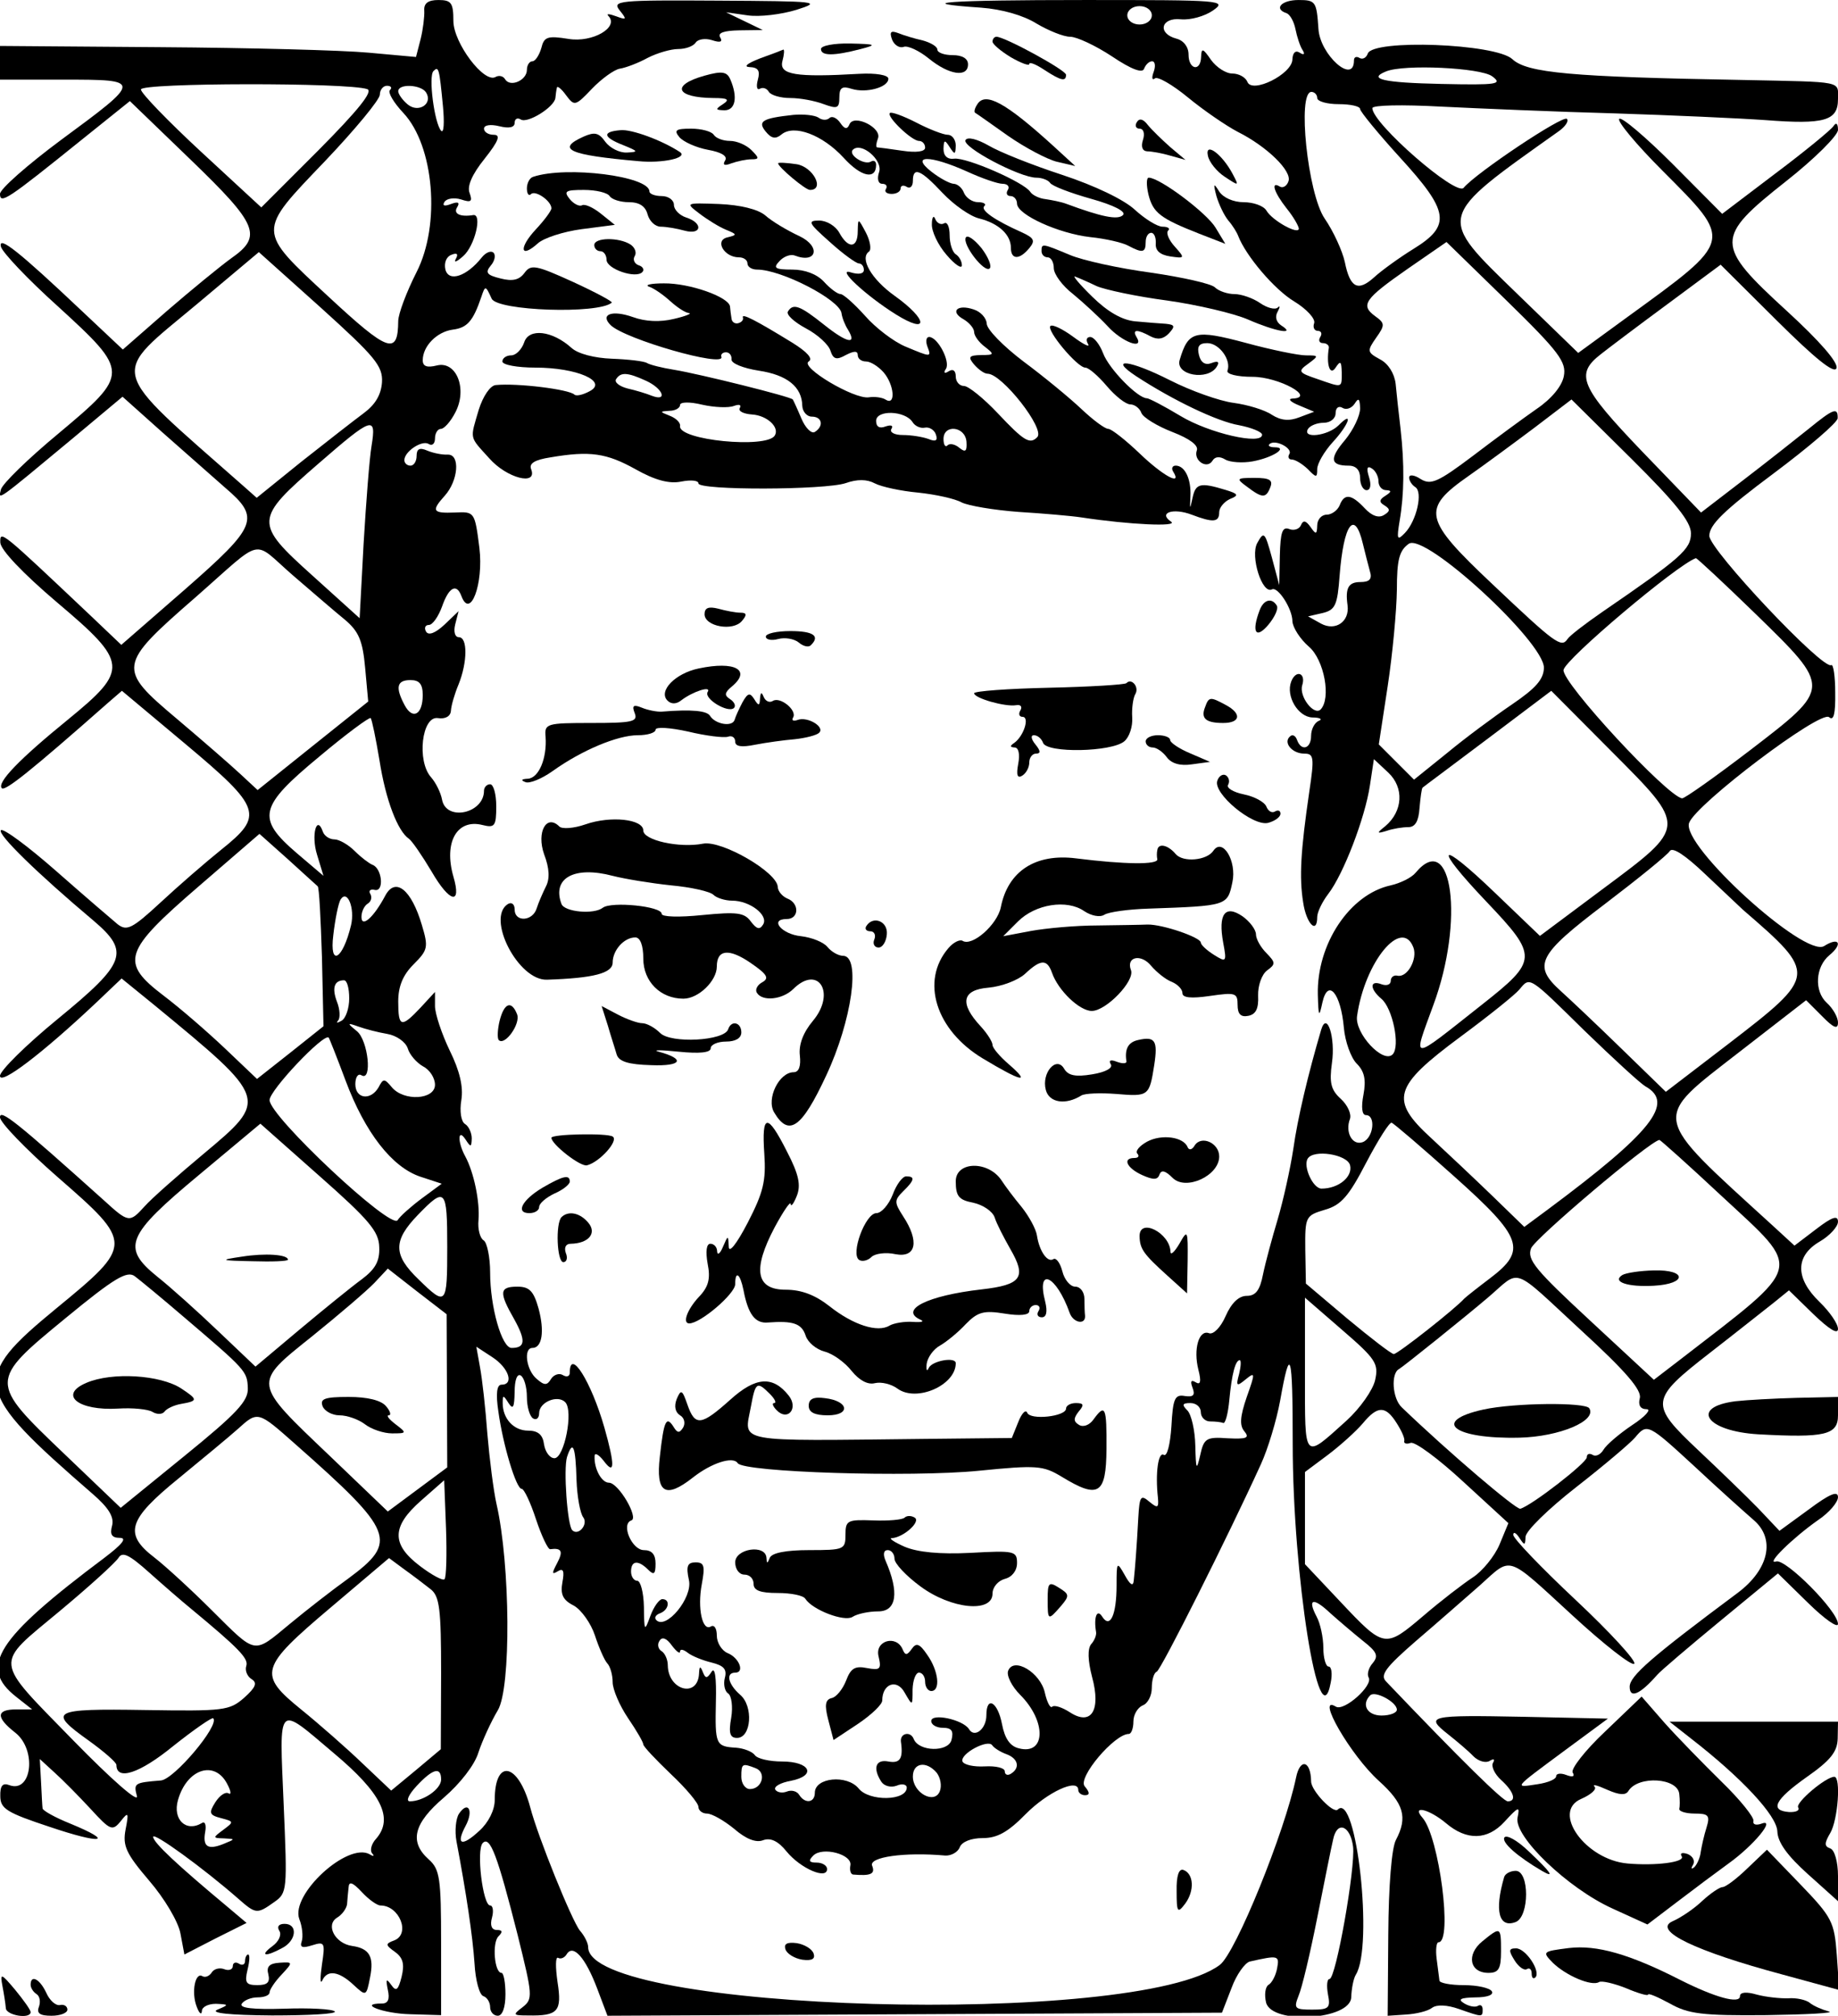 <?xml version="1.0" standalone="no"?>
<!DOCTYPE svg PUBLIC "-//W3C//DTD SVG 20010904//EN"
 "http://www.w3.org/TR/2001/REC-SVG-20010904/DTD/svg10.dtd">
<svg version="1.0" xmlns="http://www.w3.org/2000/svg"
 width="300pt" height="329pt" viewBox="0 0 300 329"
 preserveAspectRatio="xMidYMid meet">
<g transform="translate(0,329) scale(0.05,-0.05)"
fill="#000000" stroke="none">
<path d="M1385 6545 c1 -19 -4 -61 -12 -93 l-15 -58 -154 14 c-85 8 -390 16
-679 18 l-525 4 0 -55 0 -55 209 0 c256 0 256 -1 -10 -197 -109 -81 -199 -160
-199 -176 0 -35 25 -18 267 177 l157 126 198 -191 c220 -212 236 -250 133
-322 -36 -26 -130 -103 -210 -172 l-144 -126 -136 128 c-202 191 -271 246
-262 208 4 -18 87 -106 186 -195 235 -215 235 -220 2 -415 -100 -83 -184 -165
-188 -183 -9 -36 -17 -42 232 165 l165 138 132 -118 c73 -64 164 -145 203
-179 116 -99 105 -125 -130 -331 l-209 -182 -103 98 c-292 276 -293 277 -292
236 1 -24 73 -100 186 -196 232 -196 234 -219 36 -381 -161 -131 -234 -207
-217 -225 11 -10 93 55 348 280 l44 38 209 -175 c247 -207 255 -232 116 -343
-51 -41 -141 -119 -199 -173 -93 -86 -110 -94 -140 -71 -18 15 -109 93 -201
174 -91 80 -172 140 -180 133 -12 -13 119 -141 302 -295 120 -102 107 -138
-115 -320 -105 -86 -190 -170 -190 -187 0 -32 139 74 314 239 l83 79 107 -87
c374 -308 374 -307 160 -486 -85 -71 -171 -147 -192 -171 -49 -54 -52 -54
-133 20 -284 255 -339 299 -339 271 0 -17 85 -105 189 -196 247 -215 247 -221
-4 -427 -282 -232 -275 -266 118 -607 52 -45 70 -75 63 -103 -8 -29 -1 -40 25
-40 25 0 8 -21 -50 -65 -354 -265 -412 -357 -288 -454 l52 -41 -52 0 c-66 0
-67 -26 -3 -76 71 -56 54 -199 -20 -171 -21 8 -30 -2 -29 -36 0 -41 21 -54
160 -100 171 -58 217 -51 69 10 -50 20 -91 43 -91 50 -1 7 -3 46 -5 87 l-4 74
48 -44 c27 -24 80 -78 118 -119 64 -70 71 -73 98 -40 25 32 27 29 16 -27 -10
-53 1 -78 77 -167 50 -58 95 -134 102 -172 l13 -69 101 52 102 51 -64 54
c-162 135 -241 209 -241 227 0 17 165 -103 278 -202 57 -50 61 -51 117 -11 43
30 43 38 31 320 -14 335 -24 325 164 166 155 -130 196 -212 138 -279 -16 -17
-21 -39 -13 -48 8 -9 5 -11 -8 -3 -72 41 -259 -131 -230 -211 10 -25 13 -58 8
-73 -7 -20 2 -23 34 -13 41 13 43 9 32 -63 -6 -42 -6 -66 1 -52 16 36 54 31
102 -14 41 -38 42 -38 54 24 14 68 -2 95 -59 103 -55 8 -87 68 -49 92 17 10
31 30 33 44 1 14 3 39 5 55 1 21 13 17 43 -15 22 -24 50 -44 61 -44 62 0 99
-93 45 -114 -30 -11 -29 -15 3 -38 26 -19 31 -40 21 -81 -11 -44 -18 -49 -34
-26 -16 22 -18 19 -11 -16 7 -31 1 -45 -19 -45 -82 0 5 -33 92 -35 l101 -3 0
236 c0 210 -4 240 -40 272 -65 58 -50 118 50 203 52 45 100 106 112 147 13 39
41 100 63 137 44 72 41 476 -4 673 -10 44 -23 148 -30 230 -6 83 -17 180 -24
217 l-12 67 52 -34 c54 -35 72 -90 30 -90 -15 0 -19 -29 -10 -88 15 -109 58
-252 76 -252 8 0 29 -45 47 -100 18 -54 39 -98 46 -97 38 5 43 -7 23 -45 -18
-34 -18 -39 2 -27 18 11 22 1 15 -36 -7 -39 1 -58 37 -76 25 -14 56 -58 69
-97 13 -40 31 -81 40 -91 10 -10 18 -38 18 -62 0 -24 23 -77 50 -117 28 -41
50 -79 50 -86 0 -7 41 -50 90 -97 50 -47 90 -95 90 -107 0 -12 13 -22 28 -22
16 0 56 -23 89 -50 38 -33 71 -46 94 -37 24 9 49 -2 77 -37 45 -55 132 -93
132 -57 0 11 -15 21 -34 21 -25 0 -28 6 -11 23 30 30 128 4 121 -32 -3 -16 1
-29 9 -30 58 -5 73 2 62 29 -11 28 105 45 239 33 19 -1 41 11 47 27 7 18 37
30 75 30 48 0 83 20 140 78 71 72 172 119 172 79 0 -9 10 -17 22 -17 16 0 16
9 -1 29 -24 28 97 171 144 171 8 0 15 18 15 41 0 22 14 45 30 52 17 6 30 32
30 57 0 26 7 50 16 53 14 6 233 442 340 677 23 50 51 143 63 208 33 186 41
159 41 -140 0 -431 87 -977 124 -781 6 29 3 53 -7 53 -9 0 -17 28 -17 61 0 34
-10 80 -22 102 -31 59 -11 64 45 11 28 -25 75 -65 106 -90 46 -36 52 -49 32
-73 -14 -16 -19 -37 -13 -47 15 -26 -80 -111 -107 -95 -68 42 48 -159 140
-242 82 -74 95 -119 56 -193 -14 -26 -24 -149 -25 -309 l-2 -265 60 4 c33 2
71 11 85 22 15 11 48 10 88 -4 77 -27 77 -27 77 -1 0 12 -7 17 -16 11 -9 -5
-29 -1 -45 9 -21 13 -11 18 37 19 39 0 61 8 54 20 -7 11 -48 20 -91 20 -44 0
-80 7 -80 15 -1 8 -5 40 -9 70 -4 30 -1 55 6 55 47 0 2 344 -52 406 -38 43 21
29 76 -17 68 -58 136 -56 191 4 47 51 51 52 43 14 -13 -61 164 -231 310 -297
l114 -52 100 76 c55 42 130 98 166 124 82 59 155 148 106 129 -17 -6 -29 -3
-26 9 3 11 -43 69 -104 128 -60 59 -144 145 -186 192 l-75 86 -119 -114 c-66
-62 -113 -123 -106 -134 8 -13 0 -16 -21 -8 -18 7 -33 5 -33 -4 0 -10 -27 -21
-60 -26 -79 -12 -82 -16 84 107 l145 107 -277 6 c-308 6 -321 3 -245 -57 29
-23 67 -55 83 -72 16 -16 40 -23 53 -15 13 8 18 6 11 -6 -7 -11 5 -37 26 -56
42 -38 52 -70 22 -70 -15 0 -148 130 -397 391 -21 21 -2 46 98 133 68 58 161
140 208 181 106 95 83 103 302 -98 103 -95 194 -166 202 -158 8 8 -78 102
-191 208 -113 106 -205 202 -204 213 0 11 9 7 20 -10 17 -26 19 -25 20 3 0 19
75 92 166 163 91 71 177 144 192 162 39 47 43 44 194 -95 76 -71 163 -149 193
-175 72 -62 49 -162 -53 -238 -282 -210 -352 -271 -352 -306 0 -40 34 -25 90
39 11 13 104 92 207 177 l187 154 98 -96 c54 -53 98 -84 98 -69 0 42 -171 214
-202 204 -36 -12 53 76 137 135 36 24 65 58 65 75 0 22 -28 10 -95 -40 l-96
-70 -70 74 c-39 40 -127 125 -195 189 -160 151 -159 165 38 318 89 69 183 144
210 165 l48 39 80 -78 c51 -49 80 -67 80 -48 0 17 -27 56 -60 88 -80 77 -80
150 0 197 33 19 60 49 60 65 0 22 -19 16 -71 -24 l-71 -54 -74 68 c-399 364
-394 340 -106 564 l218 169 52 -52 c38 -39 52 -44 52 -21 0 18 -17 47 -37 65
-41 38 -37 117 9 155 45 37 32 61 -17 30 -63 -40 -468 329 -441 402 23 62 429
369 457 345 15 -13 21 10 20 80 0 53 -6 94 -13 90 -27 -17 -398 377 -398 422
0 36 48 83 209 203 115 86 210 167 210 181 1 37 -14 31 -95 -35 -41 -33 -136
-108 -213 -167 l-138 -106 -192 199 c-203 212 -220 252 -135 318 24 19 122 93
217 163 l174 129 184 -183 c125 -124 187 -174 194 -155 7 18 -55 89 -162 187
-236 216 -236 239 -3 423 94 74 170 150 170 168 0 21 -6 26 -15 12 -8 -12 -93
-82 -189 -154 l-174 -132 -161 162 c-89 89 -168 156 -175 148 -8 -7 56 -84
141 -169 232 -233 235 -224 -116 -479 l-159 -116 -195 189 c-269 261 -272 248
132 535 21 15 33 33 26 40 -13 13 -296 -176 -337 -225 -24 -29 -298 210 -298
260 0 10 97 12 225 5 124 -6 378 -17 565 -22 187 -6 409 -16 493 -22 193 -15
237 -2 237 68 0 61 23 56 -310 63 -562 10 -705 23 -753 68 -55 51 -456 66
-472 18 -5 -14 -17 -20 -27 -14 -10 6 -18 3 -18 -8 0 -81 -111 18 -116 103 -6
89 -9 94 -65 94 -56 0 -82 -29 -39 -43 11 -4 24 -27 29 -52 5 -25 15 -56 23
-68 9 -14 5 -18 -9 -9 -14 9 -23 0 -24 -22 -1 -48 -132 -113 -147 -73 -6 15
-28 27 -49 27 -21 0 -52 20 -70 45 -26 38 -31 39 -32 10 -1 -50 -41 -43 -41 7
0 25 -16 46 -40 52 -63 17 -50 70 15 63 31 -3 78 10 105 29 47 33 29 34 -419
34 -450 0 -573 -9 -338 -25 68 -5 138 -25 181 -52 39 -23 88 -43 110 -43 21 0
83 -29 136 -64 64 -43 100 -56 105 -40 5 13 16 24 26 24 10 0 12 -16 5 -35 -7
-19 -5 -28 4 -21 8 8 57 -20 108 -62 51 -42 124 -92 162 -112 96 -48 179 -129
166 -162 -5 -15 -18 -23 -28 -17 -31 19 -19 -19 22 -71 22 -27 39 -57 40 -66
0 -22 -87 26 -106 59 -9 15 -42 27 -74 27 -34 0 -67 15 -80 35 -18 29 -20 27
-9 -15 8 -27 25 -63 39 -80 14 -16 28 -39 32 -50 25 -65 118 -175 183 -214 41
-25 70 -57 65 -71 -5 -14 1 -25 12 -25 11 0 15 -9 8 -20 -7 -11 -3 -20 9 -20
11 0 20 -7 19 -15 -9 -56 4 -93 22 -65 16 24 19 21 20 -15 0 -53 4 -51 -80
-22 -62 21 -64 25 -29 50 35 26 34 27 -8 27 -24 0 -113 18 -197 41 -165 44
-187 39 -215 -56 -15 -50 92 -69 121 -22 10 16 4 20 -17 12 -20 -8 -35 1 -41
26 -7 28 0 39 27 39 39 0 79 -55 66 -90 -4 -11 31 -20 82 -20 85 0 209 -68
130 -71 -16 -1 -6 -11 21 -22 l50 -21 -48 -18 c-33 -13 -60 -11 -90 8 -23 16
-80 33 -125 39 -46 6 -139 39 -208 74 -130 66 -204 75 -110 13 121 -79 265
-148 336 -160 41 -8 75 -22 75 -31 0 -35 -173 5 -266 61 -53 32 -103 58 -110
58 -30 0 -124 96 -143 147 -11 29 -30 53 -42 53 -12 0 -15 -10 -7 -23 7 -12
-14 -2 -49 24 -34 25 -67 41 -74 35 -14 -14 88 -136 114 -136 11 0 42 -27 70
-60 28 -33 62 -60 77 -60 14 0 31 -13 36 -28 6 -15 52 -43 101 -62 57 -22 86
-44 80 -60 -12 -33 33 -63 51 -34 8 14 24 15 42 4 15 -9 56 -12 89 -6 66 12
118 46 72 46 -15 0 -23 5 -17 10 17 18 77 -13 65 -32 -6 -10 -2 -18 8 -18 11
0 34 -14 52 -31 28 -29 31 -29 31 0 0 18 23 57 50 87 54 58 70 107 19 55 -35
-34 -119 -44 -99 -11 7 11 30 20 51 20 22 0 39 14 39 31 0 18 10 25 22 18 12
-8 30 -2 40 13 13 21 17 17 18 -15 0 -24 -22 -70 -49 -103 -52 -61 -49 -84 12
-84 24 0 37 -15 37 -40 0 -22 10 -40 21 -40 13 0 16 17 8 43 -9 28 -6 38 9 28
12 -7 22 -26 22 -42 0 -16 11 -29 25 -29 18 -1 18 -5 -2 -18 -21 -13 -22 -21
-3 -32 19 -12 18 -19 -2 -31 -17 -11 -40 -3 -63 22 -44 47 -67 49 -82 9 -7
-16 -26 -30 -42 -30 -17 0 -31 -16 -31 -35 -1 -30 -4 -31 -22 -5 -15 21 -24
23 -31 6 -5 -13 -23 -19 -38 -13 -23 9 -29 -10 -31 -86 l-2 -97 -24 90 c-23
84 -26 87 -48 47 -23 -43 16 -167 48 -151 19 11 67 -63 67 -104 1 -20 25 -58
54 -83 50 -43 73 -169 38 -205 -22 -21 -71 43 -60 79 13 41 -21 52 -36 12 -18
-47 22 -115 69 -117 25 0 35 -6 21 -11 -14 -6 -25 -28 -25 -49 0 -42 -32 -52
-46 -13 -5 14 -15 19 -23 11 -23 -20 7 -56 47 -56 31 0 33 -12 16 -125 -28
-192 -33 -278 -20 -360 10 -70 46 -107 46 -48 0 15 16 49 36 75 50 65 120 248
136 354 l13 86 47 -44 c52 -49 48 -126 -10 -175 -29 -23 -28 -25 5 -15 20 7
51 12 70 12 23 0 34 19 37 63 3 34 7 64 10 66 3 3 99 74 213 160 l207 156 197
-198 c247 -248 248 -243 -29 -449 l-205 -153 -145 139 c-188 181 -208 160 -29
-28 169 -178 168 -191 -16 -336 -238 -188 -226 -188 -158 -1 102 275 62 576
-58 432 -13 -16 -50 -34 -81 -41 -134 -29 -242 -192 -238 -357 2 -73 4 -76 15
-25 18 80 60 30 70 -83 4 -45 23 -98 42 -117 25 -25 31 -52 22 -101 -8 -41 -5
-67 8 -67 33 0 25 -74 -10 -88 -34 -13 -59 32 -42 76 5 16 -8 45 -30 65 -32
29 -38 52 -29 117 12 82 -16 171 -35 109 -43 -146 -77 -289 -91 -389 -10 -66
-33 -169 -51 -230 -18 -60 -40 -141 -48 -180 -10 -52 -24 -70 -53 -70 -26 0
-50 -23 -69 -66 -16 -37 -40 -61 -54 -56 -33 13 -52 -51 -35 -119 10 -39 7
-51 -9 -41 -15 9 -18 3 -10 -18 9 -24 3 -31 -25 -27 -33 6 -39 -8 -44 -99 -4
-59 -14 -100 -25 -93 -18 11 -28 -60 -19 -140 3 -34 -1 -35 -28 -13 -28 24
-32 18 -36 -51 -2 -42 -6 -99 -8 -127 -2 -27 -5 -63 -7 -80 -2 -20 -12 -13
-29 18 -26 46 -27 45 -27 -33 0 -96 -21 -143 -47 -102 -17 27 -28 -2 -20 -50
2 -10 -5 -28 -16 -40 -12 -15 -11 -53 3 -107 30 -110 -3 -161 -73 -115 -25 16
-50 24 -57 18 -6 -7 -17 14 -24 45 -14 66 -102 119 -120 72 -6 -15 12 -51 39
-78 87 -87 84 -198 -4 -175 -29 7 -46 32 -55 79 -14 73 -51 94 -51 29 0 -45
-39 -76 -57 -45 -20 31 -123 53 -123 26 0 -12 17 -22 38 -22 28 0 36 -10 28
-40 -11 -40 -106 -38 -123 3 -10 27 -45 20 -42 -8 8 -56 -3 -72 -41 -65 -41 8
-52 -21 -23 -66 9 -14 31 -20 50 -13 18 8 33 4 33 -6 0 -44 -123 -46 -157 -3
-38 46 -143 36 -143 -14 0 -33 -32 -37 -51 -7 -7 12 -25 17 -40 11 -15 -6 -32
-3 -38 6 -6 10 17 23 51 29 85 17 63 63 -29 63 -41 0 -81 9 -89 21 -8 11 -35
22 -61 24 -67 4 -69 10 -66 150 2 79 -3 115 -14 98 -15 -23 -20 -23 -29 0 -8
20 -11 18 -12 -6 -4 -81 -101 -55 -102 27 0 18 -9 39 -20 46 -12 7 -15 23 -7
34 8 14 23 9 40 -15 15 -20 27 -29 27 -20 0 9 11 7 25 -4 14 -11 49 -25 78
-32 40 -10 51 -22 43 -51 -5 -20 0 -43 11 -50 11 -7 16 -43 10 -79 -9 -51 -4
-66 19 -66 47 0 54 104 10 141 -39 34 -48 72 -16 72 32 0 13 49 -25 64 -19 8
-35 34 -35 57 0 23 -8 36 -19 30 -28 -18 -45 59 -30 138 11 59 8 71 -20 71
-27 0 -32 -12 -22 -58 13 -57 -75 -164 -107 -130 -7 8 -1 17 13 22 29 11 34
46 7 46 -10 0 -28 -25 -39 -55 -19 -52 -20 -51 -21 30 -1 47 -11 85 -22 85
-11 0 -20 14 -20 30 0 36 23 39 56 6 19 -19 24 -14 24 20 0 30 -12 44 -38 44
-39 0 -76 85 -41 97 25 8 -42 123 -73 123 -24 0 -49 45 -47 87 0 12 13 6 30
-16 36 -48 37 -15 2 109 -43 150 -113 262 -113 179 0 -12 -10 -15 -22 -8 -12
8 -30 2 -39 -12 -13 -22 -22 -22 -47 0 -34 28 -44 101 -14 101 32 0 40 55 20
129 -16 57 -30 71 -69 71 -59 0 -61 -18 -10 -107 38 -69 36 -93 -9 -93 -32 0
-70 134 -70 246 0 50 -10 98 -21 105 -12 7 -20 37 -17 66 5 60 -15 156 -43
208 -26 47 -25 95 1 55 17 -26 19 -25 20 4 0 18 -10 40 -22 47 -13 8 -18 42
-12 78 7 43 -5 95 -38 162 -26 54 -48 120 -48 145 l0 46 -47 -51 c-63 -67 -73
-65 -73 20 0 49 15 86 50 121 47 47 49 56 27 129 -34 115 -86 157 -119 96 -38
-72 -78 -107 -78 -70 0 17 9 36 20 43 12 7 15 21 9 32 -7 10 0 17 15 13 31 -6
23 71 -8 82 -12 5 -38 25 -58 45 -21 21 -51 38 -66 38 -16 0 -33 11 -38 25
-20 58 -39 -11 -19 -75 l21 -69 -87 74 c-133 114 -124 152 73 315 88 74 164
130 168 126 4 -4 17 -67 29 -139 20 -128 59 -230 96 -255 10 -7 43 -55 74
-107 59 -102 99 -111 71 -16 -32 112 12 189 95 168 40 -10 45 -4 45 61 0 40
-9 72 -20 72 -11 0 -20 -10 -20 -21 0 -75 -124 -101 -137 -29 -4 22 -20 55
-36 73 -47 53 -30 200 22 193 25 -4 42 6 43 24 1 17 12 55 25 86 29 72 30 154
1 154 -13 0 -18 18 -12 42 l11 43 -46 -44 c-30 -28 -52 -36 -60 -23 -7 12 -3
22 9 22 12 0 31 27 43 60 22 63 47 77 63 35 29 -79 73 39 59 156 -15 119 -16
119 -80 116 -73 -3 -78 5 -33 55 44 49 51 135 10 134 -18 -1 -48 5 -67 13 -25
11 -35 6 -35 -17 0 -18 -9 -32 -20 -32 -11 0 -20 8 -20 18 0 28 57 66 79 53
12 -8 21 1 21 18 0 17 9 31 19 31 11 0 32 24 47 53 41 77 4 170 -60 154 -32
-8 -46 -3 -46 17 0 46 46 93 98 100 47 6 66 27 93 106 13 39 14 39 34 -5 19
-40 348 -51 392 -13 5 3 -53 34 -127 68 -121 55 -137 58 -158 29 -17 -23 -39
-28 -78 -18 -45 11 -51 19 -32 42 13 15 17 34 9 42 -8 8 -25 1 -38 -15 -49
-62 -108 -82 -119 -40 -5 22 3 42 19 48 19 8 24 3 15 -13 -8 -14 3 -10 24 9
38 33 63 138 33 134 -42 -7 -66 4 -53 25 10 16 4 20 -20 11 -21 -8 -29 -6 -21
7 7 11 31 15 54 8 33 -11 38 -7 28 21 -9 22 8 61 49 112 46 58 53 78 30 78
-18 0 -32 9 -32 20 0 12 21 15 50 8 32 -8 50 -4 50 11 0 13 9 18 20 11 22 -14
109 40 113 70 1 11 3 26 5 34 1 7 15 -4 30 -25 27 -36 30 -36 85 22 31 32 72
62 91 65 19 3 59 18 90 35 31 16 76 29 100 29 24 0 49 9 57 21 7 11 31 15 53
8 27 -9 36 -6 27 9 -9 15 12 22 63 23 l76 1 -60 29 -60 29 70 -10 c39 -6 111
3 160 18 85 27 71 28 -257 30 -324 2 -346 0 -320 -32 24 -30 23 -32 -12 -19
-22 8 -33 9 -25 1 36 -37 -52 -88 -130 -75 -69 11 -80 7 -89 -30 -7 -24 -20
-43 -29 -43 -10 0 -18 -13 -18 -28 0 -34 -54 -58 -71 -31 -6 11 -20 14 -31 8
-37 -23 -138 111 -138 183 0 59 -7 68 -49 68 -34 0 -48 -11 -46 -35z m2375
-15 c0 -17 -18 -30 -40 -30 -22 0 -40 13 -40 30 0 17 18 30 40 30 22 0 40 -13
40 -30z m-2314 -297 c5 -53 3 -89 -6 -80 -22 25 -42 178 -25 195 17 17 19 10
31 -115z m3425 98 c35 -26 18 -29 -166 -25 -189 4 -242 16 -180 41 59 24 308
12 346 -16z m-3672 -42 c20 -7 -30 -69 -159 -199 l-187 -187 -196 181 c-108
100 -197 192 -197 204 0 22 677 23 739 1z m74 -3 c-8 -7 12 -41 44 -75 100
-107 122 -364 43 -519 -33 -65 -60 -137 -60 -160 -1 -113 -32 -102 -228 80
-235 218 -234 209 -12 441 99 104 180 202 180 218 0 16 11 29 23 29 13 0 18
-6 10 -14z m118 -8 c23 -37 -25 -68 -60 -39 -17 14 -31 34 -31 43 0 26 75 22
91 -4z m2909 -18 c0 -11 32 -20 70 -20 39 0 70 -7 70 -16 0 -8 59 -80 130
-158 161 -176 168 -222 45 -298 -47 -29 -105 -71 -129 -93 -53 -48 -79 -35
-96 50 -8 36 -37 100 -66 142 -55 81 -90 413 -43 413 10 0 19 -9 19 -20z m805
-908 c-6 -32 -40 -74 -89 -107 -43 -30 -137 -99 -209 -154 -113 -85 -136 -95
-169 -75 -21 14 -38 16 -38 5 0 -10 9 -24 20 -31 26 -16 4 -111 -34 -150 -25
-26 -27 -21 -17 40 15 87 16 184 3 300 -6 50 -13 115 -16 147 -4 34 -24 66
-51 80 -42 23 -43 27 -13 70 30 42 29 48 -3 71 -49 36 -35 56 107 155 l126 87
197 -192 c171 -167 195 -200 186 -246z m-3858 -20 c-3 -41 -22 -73 -60 -101
-31 -23 -122 -94 -203 -158 l-146 -118 -44 39 c-449 396 -438 353 -149 595
l200 168 203 -182 c177 -160 202 -190 199 -243z m4273 -493 c0 -52 -32 -80
-290 -257 -55 -38 -106 -77 -113 -88 -20 -30 -40 -15 -245 179 -226 213 -233
245 -77 354 50 35 145 105 213 156 l122 93 195 -193 c144 -143 195 -206 195
-244z m-4307 286 c-7 -41 -18 -185 -26 -319 l-13 -244 -155 140 c-190 171
-189 183 21 365 176 153 189 157 173 58z m3236 -320 c7 -30 18 -71 23 -90 8
-25 -1 -35 -31 -35 -39 0 -50 -19 -42 -76 7 -53 -39 -85 -86 -60 l-43 24 48
11 c41 10 48 26 55 121 13 170 49 219 76 105z m591 -405 c-1 -38 -27 -67 -105
-120 -56 -38 -152 -109 -211 -158 l-108 -87 -57 57 -58 58 29 190 c16 105 29
246 30 314 0 100 8 129 39 151 53 37 442 -321 441 -405z m-4084 302 c63 -54
139 -120 170 -145 45 -38 58 -68 66 -157 l10 -110 -180 -144 -181 -145 -56 52
c-30 28 -123 109 -207 180 -196 165 -195 175 60 397 228 200 182 190 318 72z
m4775 -126 c249 -243 249 -240 -18 -445 -114 -87 -214 -158 -222 -157 -49 7
-392 377 -387 419 5 35 370 343 432 365 3 1 91 -81 195 -182z m-4351 -265 c0
-64 -33 -82 -59 -33 -31 58 -26 82 19 82 29 0 40 -13 40 -49z m-343 -624 c5
-3 10 -107 14 -231 l5 -226 -108 -86 -109 -86 -104 99 c-58 55 -148 133 -201
173 -143 109 -132 144 115 357 l198 171 92 -82 c50 -46 94 -85 98 -89z m4653
-77 c243 -210 243 -214 -47 -437 l-205 -157 -144 140 c-79 77 -169 162 -199
189 -93 84 -75 118 144 284 109 83 204 160 212 173 9 14 51 -14 115 -75 56
-53 112 -106 124 -117z m-4544 -50 c-27 -113 -71 -138 -58 -33 6 53 17 106 24
117 22 34 47 -29 34 -84z m3468 -73 c14 -38 -20 -99 -52 -92 -12 3 -22 -5 -22
-17 0 -12 -13 -17 -30 -11 -39 15 -39 -15 -1 -47 37 -30 63 -156 37 -182 -31
-31 -124 69 -116 125 25 177 146 324 184 224z m-3474 -166 c0 -32 -11 -65 -25
-73 -14 -8 -19 -8 -11 1 7 8 6 36 -4 61 -17 45 -9 70 23 70 10 0 17 -26 17
-59z m4033 -106 c93 -90 181 -171 198 -181 97 -54 22 -149 -318 -402 l-77 -57
-103 100 c-57 55 -147 140 -200 189 -138 126 -125 169 95 332 92 68 178 137
192 154 35 42 29 46 213 -135z m-3909 -10 c30 -5 60 -26 67 -47 6 -21 29 -47
50 -59 22 -11 39 -38 39 -60 0 -49 -102 -55 -141 -8 -24 29 -28 29 -43 0 -26
-45 -76 -38 -76 10 0 23 9 36 20 29 36 -22 22 114 -15 144 -33 27 -32 28 5 15
22 -8 64 -19 94 -24z m-136 -152 c64 -171 152 -283 244 -314 l70 -23 -65 -48
c-35 -26 -71 -58 -79 -71 -21 -33 -418 339 -418 392 0 32 177 219 193 204 2
-2 27 -65 55 -140z m110 -544 c2 -46 -13 -72 -57 -105 -33 -24 -124 -98 -203
-164 l-144 -121 -122 116 c-67 64 -156 144 -199 178 -117 95 -101 134 137 332
l200 167 193 -171 c162 -143 194 -181 195 -232z m3509 231 c224 -200 238 -241
118 -332 -41 -31 -79 -61 -85 -67 -28 -32 -217 -181 -230 -181 -8 0 -75 52
-151 115 l-136 115 -2 111 c-1 108 1 111 64 130 53 15 78 44 135 154 39 74 76
133 83 130 8 -3 99 -81 204 -175z m874 -65 c266 -247 273 -217 -136 -533 l-86
-66 -208 193 c-178 165 -207 199 -193 236 12 32 385 348 419 354 3 0 95 -82
204 -184z m-1214 102 c10 -38 -37 -77 -93 -77 -28 0 -61 73 -45 98 19 31 128
14 138 -21z m-2947 -267 c0 -192 -3 -195 -94 -106 -83 80 -83 126 -2 210 90
93 96 87 96 -104z m-860 -229 c203 -173 207 -177 209 -232 2 -42 -35 -82 -206
-221 l-209 -170 -184 176 c-247 236 -247 237 5 444 158 130 200 155 225 136
16 -12 89 -72 160 -133z m859 -241 l1 -250 -97 -72 -97 -72 -190 182 c-253
241 -252 234 -57 390 88 71 179 149 203 174 l44 47 96 -75 96 -74 1 -250z
m3704 196 c144 -132 197 -194 190 -220 -6 -23 2 -36 22 -36 17 0 -4 -24 -47
-52 -43 -29 -85 -65 -94 -81 -9 -15 -25 -23 -35 -16 -11 6 -19 3 -19 -8 0 -18
-179 -157 -217 -168 -13 -4 -234 184 -387 331 -31 29 -36 111 -9 125 13 7 222
175 291 234 109 93 72 106 305 -109z m-674 -161 c-7 -32 -49 -92 -93 -132
-142 -128 -136 -134 -136 148 l0 253 121 -105 c110 -95 120 -110 108 -164z
m-444 20 c-11 -40 -8 -42 21 -18 32 26 32 22 4 -57 -22 -64 -24 -93 -8 -112
18 -22 8 -26 -54 -23 -70 5 -78 0 -90 -55 -12 -52 -14 -49 -16 31 -1 50 -13
102 -26 115 -19 19 -16 24 10 24 19 0 34 -13 34 -30 0 -16 14 -30 30 -30 17 0
36 -2 43 -5 7 -3 16 31 20 75 8 85 20 130 34 130 5 0 4 -20 -2 -45z m-2325
-75 c0 -32 9 -63 20 -70 11 -7 20 1 20 17 0 36 60 61 85 36 28 -28 -3 -183
-35 -183 -15 0 -30 20 -34 45 -4 32 -20 45 -52 45 -47 0 -83 39 -83 90 0 27 2
27 19 0 15 -23 19 -14 20 36 0 39 8 61 20 54 11 -7 20 -38 20 -70z m2839 -85
c16 -25 28 -51 25 -59 -2 -8 8 -11 21 -6 14 5 91 -52 172 -127 l147 -135 -29
-70 c-16 -38 -56 -87 -87 -107 -32 -21 -105 -77 -162 -126 -125 -106 -127
-106 -271 47 l-115 122 0 150 0 151 75 56 c41 31 92 77 114 103 48 58 74 58
110 1z m-3595 -69 c324 -286 336 -318 174 -438 -53 -38 -139 -105 -192 -149
-120 -99 -107 -102 -253 43 -68 68 -152 145 -188 173 -102 78 -88 124 78 259
78 64 165 136 193 161 66 60 66 59 188 -49z m918 -117 c2 -55 12 -109 22 -122
17 -23 -16 -62 -36 -42 -16 17 -29 200 -17 239 19 58 28 35 31 -75z m-431
-324 c-5 -6 -42 14 -80 43 -94 71 -93 129 4 214 l75 66 6 -157 c3 -86 1 -161
-5 -166z m-829 -95 c158 -131 190 -164 182 -188 -5 -15 3 -34 17 -43 20 -12
14 -27 -24 -61 -48 -42 -66 -44 -324 -40 -305 5 -319 -3 -183 -100 50 -36 90
-71 90 -79 0 -53 76 -28 185 61 68 54 127 95 131 91 22 -22 -128 -200 -171
-203 -87 -7 -89 -9 -78 -51 6 -24 -83 54 -208 182 -263 270 -260 242 -44 422
96 80 182 158 192 174 13 21 35 10 101 -49 47 -42 107 -94 134 -116z m783 63
c30 -23 35 -63 35 -275 l-1 -248 -81 -68 -81 -67 -94 89 c-51 49 -141 128
-199 175 -143 116 -137 137 96 334 l190 161 50 -37 c28 -20 66 -49 85 -64z
m3155 -394 c0 -10 -22 -19 -50 -19 -47 0 -67 36 -37 66 16 16 87 -22 87 -47z
m-1275 -145 c39 -14 46 -45 15 -64 -11 -7 -20 -3 -20 8 0 11 -29 18 -65 16
-36 -2 -68 5 -73 16 -9 25 83 74 97 53 6 -9 27 -22 46 -29z m-818 -46 c36 -14
21 -68 -19 -68 -15 0 -28 18 -28 40 0 44 3 45 47 28z m591 -15 c12 -16 17 -42
10 -60 -17 -44 -88 -6 -88 48 0 45 44 52 78 12z m-2317 -35 c13 -24 15 -38 5
-32 -10 6 -29 -7 -43 -29 -22 -35 -20 -42 19 -52 42 -11 42 -12 7 -38 -35 -26
-35 -27 2 -28 38 -2 38 -2 -1 -18 -52 -21 -69 -9 -60 40 4 22 -1 35 -11 28
-52 -31 -96 12 -78 75 29 102 119 131 160 54z m699 13 c0 -31 -58 -71 -102
-71 -14 0 -4 22 22 50 53 57 80 64 80 21z m4042 -48 c2 -18 2 -40 0 -48 -1 -8
22 -15 50 -15 45 0 51 -6 39 -45 -8 -25 -16 -61 -19 -80 -2 -19 -12 -41 -21
-50 -10 -8 -12 -5 -4 8 7 13 -1 28 -18 35 -18 6 -26 3 -19 -8 11 -19 -86 -31
-177 -23 -137 12 -250 169 -151 211 32 14 52 32 43 40 -8 9 10 4 41 -10 41
-18 61 -19 70 -4 32 51 162 43 166 -11z"/>
<path d="M790 2478 c-75 -11 -72 -13 35 -15 63 -2 115 0 115 5 0 17 -75 22
-150 10z"/>
<path d="M5296 2418 c-35 -22 17 -40 103 -35 109 6 108 53 0 50 -45 -1 -91 -8
-103 -15z"/>
<path d="M282 2066 c-92 -39 -27 -92 104 -84 47 3 98 -2 112 -11 15 -9 32 -8
39 1 7 10 31 21 53 25 57 10 57 14 1 51 -68 44 -225 54 -309 18z"/>
<path d="M1053 1990 c6 -16 31 -30 55 -30 25 0 62 -13 83 -29 22 -17 62 -30
89 -30 48 0 49 1 11 30 -21 16 -31 29 -22 29 9 0 5 14 -9 30 -16 19 -60 30
-122 30 -78 0 -94 -6 -85 -30z"/>
<path d="M4843 1979 c-173 -38 -98 -97 117 -92 130 3 254 55 228 96 -12 20
-244 18 -345 -4z"/>
<path d="M2912 6451 c7 -18 24 -29 38 -24 13 5 50 -12 82 -38 66 -54 128 -63
128 -19 0 19 -19 30 -50 30 -27 0 -50 8 -50 18 0 10 -22 23 -48 30 -27 6 -63
17 -80 24 -24 9 -29 4 -20 -21z"/>
<path d="M3240 6444 c0 -8 27 -31 60 -51 33 -19 60 -29 60 -22 0 8 22 -1 49
-19 55 -36 71 -39 71 -16 0 15 -200 124 -227 124 -7 0 -13 -7 -13 -16z"/>
<path d="M2680 6420 c0 -23 42 -23 130 0 54 14 50 16 -35 18 -52 1 -95 -7 -95
-18z"/>
<path d="M2480 6389 c-41 -16 -54 -27 -33 -28 28 -1 35 -12 27 -41 -6 -22 -3
-35 6 -30 10 6 23 2 30 -10 7 -11 38 -20 70 -20 32 0 80 -9 109 -20 44 -16 51
-14 51 22 0 32 9 38 40 28 48 -15 120 5 120 33 0 12 -40 19 -95 16 -208 -12
-262 -3 -251 41 6 22 7 39 3 38 -4 -2 -38 -15 -77 -29z"/>
<path d="M2300 6333 c-111 -31 -94 -72 30 -73 46 0 53 -5 30 -20 -26 -17 -25
-19 5 -20 36 0 44 43 19 101 -11 25 -27 28 -84 12z"/>
<path d="M3190 6239 c-8 -12 -11 -24 -7 -27 4 -2 52 -36 107 -75 56 -39 128
-77 160 -85 l60 -14 -72 66 c-155 141 -222 178 -248 135z"/>
<path d="M2590 6205 c-102 -11 -118 -21 -90 -55 18 -22 32 -25 51 -9 41 34
134 -1 203 -76 57 -63 106 -73 106 -23 0 11 -7 16 -16 11 -21 -14 -76 21 -60
38 27 27 98 -33 86 -72 -8 -23 -3 -39 10 -39 12 0 18 -7 12 -17 -6 -9 3 -16
19 -16 16 0 29 8 29 18 0 9 9 12 20 5 11 -7 20 2 20 19 0 48 25 38 97 -39 37
-39 90 -76 119 -83 64 -16 104 -53 104 -96 0 -39 28 -40 60 -1 20 24 16 33
-23 51 -90 40 -137 73 -124 86 8 7 -2 13 -20 13 -19 0 -39 14 -46 30 -6 17
-22 30 -34 30 -13 1 -45 18 -73 40 -70 55 -3 54 117 0 48 -22 100 -40 116 -40
16 0 24 -9 17 -20 -7 -11 -3 -20 9 -20 11 0 21 -11 21 -25 1 -36 135 -97 239
-109 50 -5 106 -18 124 -28 47 -25 57 -23 57 12 0 17 8 30 18 30 10 0 16 -16
15 -35 -2 -23 14 -37 47 -42 48 -7 49 -6 15 32 -19 21 -29 44 -22 52 8 7 0 13
-18 13 -17 0 -57 25 -90 55 -35 33 -131 79 -237 114 -98 32 -206 75 -241 96
-37 21 -68 29 -75 18 -14 -22 177 -123 231 -123 19 0 39 -8 45 -17 6 -10 66
-33 134 -52 75 -21 115 -42 104 -53 -17 -17 -70 -6 -186 37 -16 6 -47 12 -67
15 -20 2 -43 13 -50 24 -20 31 -208 113 -248 108 -22 -3 -35 9 -35 32 1 30 4
31 20 6 17 -26 19 -25 20 5 0 19 -12 35 -26 35 -14 0 -61 18 -103 40 -43 22
-82 36 -86 31 -12 -11 71 -91 95 -91 11 0 20 -10 20 -22 0 -13 -28 -17 -75
-10 -41 6 -78 11 -82 11 -4 1 -3 13 3 29 14 35 -79 81 -93 46 -7 -17 -16 -16
-30 5 -12 17 -27 23 -35 16 -8 -8 -24 -8 -36 1 -12 8 -49 12 -82 9z"/>
<path d="M3711 6181 c-7 -11 -3 -21 9 -21 13 0 18 -16 11 -37 -7 -22 -2 -36
14 -37 14 0 48 -6 75 -14 l50 -14 -50 42 c-27 24 -60 56 -73 72 -15 20 -28 23
-36 9z"/>
<path d="M1905 6134 c-91 -41 -48 -60 178 -80 80 -8 165 11 136 30 -58 38
-158 75 -194 71 -60 -5 -57 -23 10 -49 49 -20 50 -22 11 -24 -24 -1 -55 15
-70 35 -21 30 -35 33 -71 17z"/>
<path d="M2218 6132 c13 -15 55 -34 93 -41 45 -8 65 -21 56 -35 -9 -15 -2 -18
21 -9 20 7 49 13 65 13 26 0 26 4 0 30 -17 17 -48 30 -70 30 -23 0 -46 9 -53
20 -7 11 -40 20 -74 20 -50 0 -57 -5 -38 -28z"/>
<path d="M3943 6072 c4 -21 29 -52 55 -69 47 -31 47 -31 26 9 -35 66 -91 106
-81 60z"/>
<path d="M2540 6047 c0 -12 89 -87 104 -87 50 0 10 76 -44 84 -33 5 -60 6 -60
3z"/>
<path d="M1741 6003 c-12 -3 -21 -21 -21 -38 0 -17 6 -26 13 -19 14 15 67 -22
67 -46 0 -8 -23 -39 -51 -69 -56 -60 -51 -97 6 -46 19 18 84 39 144 47 l108
14 -46 37 c-25 20 -52 32 -61 27 -8 -5 -27 4 -40 20 -21 26 -14 30 46 30 40 0
77 -9 84 -20 7 -11 35 -20 63 -20 34 0 54 -13 61 -40 6 -22 25 -40 43 -40 18
0 53 -6 78 -13 56 -15 61 25 5 43 -22 7 -40 26 -40 41 0 16 -18 29 -40 29 -22
0 -40 7 -40 15 0 50 -270 84 -379 48z"/>
<path d="M3749 5945 c15 -60 39 -78 166 -128 l85 -33 -32 53 c-29 48 -182 163
-218 163 -8 0 -8 -25 -1 -55z"/>
<path d="M2283 5883 c26 -20 65 -44 87 -53 37 -15 37 -17 4 -25 -42 -10 -10
-65 38 -65 16 0 28 -9 28 -20 0 -11 14 -20 31 -20 80 0 269 -98 276 -142 2
-16 12 -40 21 -54 31 -51 -3 -44 -78 16 -79 63 -101 71 -118 43 -6 -10 20 -34
59 -55 38 -20 74 -53 80 -73 9 -28 20 -31 50 -14 27 14 39 14 39 0 0 -12 12
-21 27 -21 15 0 40 -16 57 -35 35 -40 41 -110 8 -90 -12 8 -38 11 -56 8 -48
-7 -226 99 -196 117 15 9 -5 31 -53 61 -122 75 -166 97 -162 83 3 -8 -4 -16
-15 -19 -11 -3 -21 4 -22 15 -2 11 -4 29 -5 40 -5 31 -132 76 -216 75 -42 0
-64 -5 -48 -11 16 -5 47 -27 69 -47 22 -20 49 -38 61 -39 11 -1 -10 -10 -49
-19 -45 -11 -93 -9 -134 6 -68 24 -108 9 -73 -26 46 -46 374 -140 362 -104 -3
8 4 15 15 15 11 0 19 -10 18 -23 -2 -13 38 -29 89 -37 93 -14 141 -53 142
-115 1 -19 15 -35 31 -35 34 0 40 -31 10 -50 -11 -7 -31 13 -44 44 -13 31 -26
59 -28 62 -6 9 -303 83 -388 97 -38 6 -78 16 -88 22 -9 6 -61 12 -114 14 -57
2 -111 16 -132 35 -63 57 -140 66 -155 18 -8 -23 -27 -42 -42 -42 -16 0 -29
-9 -29 -20 0 -11 48 -20 108 -20 135 0 238 -45 177 -77 -22 -12 -44 -17 -50
-11 -18 17 -185 38 -257 31 -18 -2 -41 -36 -55 -80 -29 -99 -32 -86 34 -159
57 -65 158 -91 137 -36 -8 19 11 31 63 39 129 22 183 14 278 -39 64 -36 110
-48 149 -40 31 6 56 4 56 -6 0 -23 413 -22 481 1 37 13 69 13 95 -1 21 -11 85
-25 141 -30 57 -6 121 -20 142 -32 22 -11 105 -25 185 -31 81 -5 173 -13 206
-18 158 -24 318 -31 293 -14 -43 29 6 46 67 23 71 -27 90 -25 90 8 0 15 16 34
35 43 30 12 28 17 -15 30 -82 25 -97 21 -107 -26 -9 -40 -9 -40 -7 5 3 56 -18
100 -48 100 -11 0 -15 -9 -8 -20 30 -48 -34 -13 -110 60 -46 44 -92 80 -102
80 -11 0 -50 29 -88 65 -38 36 -123 106 -189 155 -66 50 -120 105 -120 124 -1
18 -20 39 -43 46 -53 18 -78 -7 -33 -32 19 -11 35 -30 35 -42 0 -12 16 -34 35
-48 32 -25 31 -27 -12 -27 -40 -1 -44 -6 -23 -31 14 -16 33 -30 44 -30 47 0
189 -181 162 -207 -24 -25 -44 -12 -128 77 -47 50 -97 90 -111 90 -15 0 -27
14 -27 31 0 19 -9 26 -23 17 -14 -9 -18 -5 -9 8 15 24 -27 104 -55 104 -9 0
-12 -13 -6 -30 14 -37 14 -37 -72 -1 -38 16 -97 61 -131 100 -35 39 -71 71
-80 71 -10 0 -34 18 -54 40 -23 25 -62 40 -104 40 -56 0 -63 5 -42 27 14 16
37 24 50 19 72 -28 87 29 16 63 -41 19 -91 49 -112 68 -24 20 -81 34 -150 37
-111 4 -111 4 -65 -31z m-174 -546 c55 -25 72 -69 19 -49 -17 7 -53 18 -80 24
-26 7 -43 20 -37 30 15 24 37 23 98 -5z m287 -82 c17 6 25 4 19 -7 -6 -10 12
-19 40 -21 49 -3 91 -42 74 -69 -27 -43 -315 -15 -309 31 2 11 -13 26 -34 34
-33 13 -33 14 -1 16 19 0 35 9 35 19 0 10 31 11 72 1 40 -9 87 -11 104 -4z
m583 -53 c8 -13 26 -21 40 -18 14 3 31 -7 36 -22 7 -20 0 -25 -24 -15 -19 7
-57 13 -84 13 -27 0 -44 9 -37 20 7 11 -1 14 -19 8 -20 -8 -31 -1 -31 18 0 37
95 34 119 -4z m176 -64 c2 -31 -3 -36 -23 -20 -14 12 -32 16 -39 8 -7 -7 -13
2 -13 21 0 49 71 42 75 -9z"/>
<path d="M3042 5848 c-1 -23 20 -68 48 -100 27 -32 50 -47 50 -34 0 13 -9 29
-20 36 -11 7 -20 35 -20 62 0 28 -8 45 -18 39 -10 -6 -23 0 -29 14 -5 14 -11
6 -11 -17z"/>
<path d="M2709 5790 c43 -39 86 -70 95 -70 9 0 16 -10 16 -21 0 -13 -17 -16
-43 -8 -49 16 48 -75 147 -137 109 -68 106 -18 -3 60 -76 54 -116 123 -84 145
8 6 4 34 -10 61 -26 49 -26 49 -27 5 0 -56 -31 -58 -60 -5 -12 22 -41 40 -66
40 -39 0 -35 -8 35 -70z"/>
<path d="M3153 5805 c-13 -22 61 -118 78 -101 7 8 -5 37 -27 66 -23 28 -45 44
-51 35z"/>
<path d="M1940 5780 c0 -11 9 -20 20 -20 11 0 20 -13 20 -28 0 -30 96 -63 117
-40 7 7 2 18 -12 22 -14 5 -20 19 -13 30 7 11 1 28 -14 38 -38 24 -118 23
-118 -2z"/>
<path d="M3400 5760 c0 -11 9 -20 20 -20 11 0 20 -16 20 -35 0 -20 28 -58 63
-85 34 -28 85 -75 113 -105 47 -52 121 -79 94 -35 -15 25 2 26 46 2 23 -12 42
-9 60 10 21 23 19 28 -10 31 -20 1 -65 5 -100 8 -43 4 -90 31 -140 80 -42 41
-67 71 -56 66 11 -4 43 -18 70 -31 28 -12 131 -34 230 -47 99 -14 218 -42 264
-62 89 -39 160 -52 108 -19 -16 11 -21 28 -11 45 8 15 8 21 0 13 -9 -8 -35 -1
-58 15 -23 16 -61 29 -83 29 -23 0 -52 10 -64 22 -12 12 -106 33 -209 48 -104
14 -223 40 -265 58 -91 38 -92 38 -92 12z"/>
<path d="M4071 4991 c50 -38 62 -38 76 -1 9 23 -3 30 -51 30 -60 0 -62 -2 -25
-29z"/>
<path d="M4112 4588 c-27 -71 -13 -96 28 -48 21 25 34 53 28 63 -16 27 -43 20
-56 -15z"/>
<path d="M2300 4575 c0 -40 93 -57 122 -22 17 20 16 27 -5 27 -15 0 -47 6 -72
13 -32 8 -45 3 -45 -18z"/>
<path d="M2500 4502 c0 -10 18 -14 40 -8 22 6 52 1 67 -11 15 -13 33 -17 40
-9 31 30 8 46 -67 46 -44 0 -80 -8 -80 -18z"/>
<path d="M2281 4398 c-77 -16 -133 -74 -102 -105 12 -12 29 -12 45 1 38 29
100 49 86 27 -13 -22 67 -70 86 -52 7 7 1 20 -13 29 -19 12 -18 21 6 41 65 54
10 84 -108 59z"/>
<path d="M3677 4350 c-5 -5 -119 -12 -253 -15 -134 -3 -244 -11 -244 -18 0
-16 101 -45 137 -39 15 3 21 -5 14 -17 -7 -11 -4 -21 7 -21 24 0 4 -63 -27
-85 -15 -10 -14 -14 1 -15 13 0 18 -21 12 -53 -7 -37 -3 -49 13 -39 13 8 23
27 23 43 0 16 10 29 22 29 16 0 15 9 -2 30 -14 17 -16 30 -5 30 12 0 25 -11
30 -25 13 -34 223 -30 265 5 17 14 28 49 26 78 -2 29 3 64 10 76 14 23 -12 54
-29 36z"/>
<path d="M2424 4288 c-11 -21 -23 -47 -26 -58 -8 -24 -63 -14 -80 13 -10 17
-59 22 -158 14 -16 -1 -46 5 -65 13 -27 11 -33 7 -23 -18 11 -28 -8 -32 -141
-32 -147 0 -154 -2 -150 -45 5 -70 -22 -135 -58 -137 -21 -1 -24 -5 -8 -11 13
-6 54 11 89 36 95 68 212 117 278 117 32 0 58 8 58 18 0 10 47 7 106 -6 58
-14 116 -21 130 -17 13 5 24 -2 24 -16 0 -16 21 -19 65 -10 36 7 94 15 130 18
36 4 71 13 79 21 20 19 -38 54 -70 42 -14 -5 -21 -2 -15 8 14 23 -42 69 -66
54 -11 -7 -24 -1 -30 13 -7 17 -10 16 -12 -5 -1 -25 -5 -25 -19 -2 -14 22 -21
20 -38 -10z"/>
<path d="M3934 4272 c-15 -37 2 -52 59 -52 57 0 61 31 8 59 -50 27 -55 27 -67
-7z"/>
<path d="M3740 4160 c0 -11 10 -20 23 -20 12 0 33 -14 46 -32 15 -20 43 -29
82 -23 l59 8 -65 28 c-36 15 -65 35 -65 43 0 9 -18 16 -40 16 -22 0 -40 -9
-40 -20z"/>
<path d="M3974 4032 c-16 -41 116 -151 166 -138 22 6 40 19 40 30 0 10 -8 13
-18 7 -10 -6 -22 1 -28 16 -6 15 -39 33 -74 40 -34 7 -57 21 -51 31 6 11 3 24
-7 31 -10 6 -23 -2 -28 -17z"/>
<path d="M1911 3889 c-37 -13 -76 -16 -85 -7 -42 42 -75 -18 -50 -90 18 -47
19 -81 6 -106 -10 -20 -24 -52 -30 -71 -13 -43 -72 -46 -72 -4 0 18 -10 25
-22 18 -72 -45 34 -251 128 -247 151 5 214 21 214 56 0 40 37 82 74 82 16 0
26 -26 26 -69 0 -75 56 -131 131 -131 49 0 109 58 109 105 0 56 40 60 110 12
54 -37 62 -50 39 -63 -17 -9 -25 -25 -18 -35 18 -29 83 -22 118 12 82 82 141
-12 65 -103 -32 -38 -47 -78 -43 -113 4 -35 -3 -55 -20 -55 -48 0 -90 -87 -64
-131 48 -81 90 -52 170 120 84 179 114 391 55 391 -15 0 -38 13 -51 29 -13 16
-52 31 -86 35 -63 6 -105 56 -47 56 41 0 42 52 2 67 -16 7 -30 23 -31 37 0 48
-183 154 -244 142 -77 -15 -195 11 -195 43 0 37 -106 49 -189 20z m89 -168
c39 -10 124 -24 190 -31 66 -6 128 -20 139 -31 10 -10 38 -19 61 -19 58 0 120
-48 101 -78 -11 -18 -21 -15 -40 10 -21 29 -45 32 -158 21 -78 -8 -133 -6
-133 4 0 25 -164 41 -192 20 -29 -23 -125 -14 -135 12 -32 85 42 125 167 92z"/>
<path d="M3778 3805 c-2 -8 -2 -22 0 -30 2 -18 -106 -17 -265 3 -133 17 -223
-42 -246 -160 -12 -57 -94 -129 -125 -109 -9 5 -30 -5 -46 -24 -92 -107 -41
-268 112 -360 126 -76 160 -84 85 -19 -29 25 -53 53 -53 63 0 10 -17 37 -38
60 -71 76 -62 120 25 127 43 4 96 24 119 45 51 48 72 49 88 4 20 -58 90 -125
130 -125 47 0 141 98 128 133 -17 44 33 55 66 14 18 -21 48 -45 67 -52 19 -8
35 -24 35 -37 0 -15 28 -18 90 -9 83 12 90 10 90 -29 0 -30 10 -41 35 -36 25
5 34 24 32 66 -1 33 12 69 29 82 29 21 28 26 -2 57 -19 19 -34 46 -34 61 0 15
-20 42 -44 59 -57 39 -80 7 -63 -86 12 -64 10 -65 -30 -40 -24 15 -43 33 -43
40 0 17 -125 60 -174 59 -20 -1 -93 -2 -164 -3 -70 0 -168 -9 -217 -18 l-90
-17 48 48 c57 57 160 73 216 34 24 -16 52 -21 66 -12 14 9 79 18 145 20 256 9
257 9 273 86 15 69 -32 147 -62 103 -21 -32 -99 -39 -123 -11 -25 30 -57 37
-60 13z"/>
<path d="M2828 3557 c-6 -9 0 -17 13 -17 13 0 19 -12 13 -27 -6 -14 1 -26 14
-26 13 0 25 19 27 43 4 43 -45 62 -67 27z"/>
<path d="M1631 3248 c-7 -29 -8 -57 -3 -63 20 -20 72 53 60 84 -18 46 -42 38
-57 -21z"/>
<path d="M1984 3233 c10 -35 24 -77 29 -95 7 -23 38 -33 113 -35 100 -4 113
20 24 44 -22 6 7 6 65 0 69 -7 105 -3 105 11 0 12 23 22 50 22 31 0 50 11 50
30 0 33 -33 41 -43 10 -13 -38 -187 -47 -222 -12 -18 18 -44 32 -59 32 -14 0
-50 13 -79 28 l-53 28 20 -63z"/>
<path d="M3715 3185 c-32 -7 -44 -29 -38 -69 2 -8 -12 -9 -31 -2 -20 8 -28 5
-20 -8 8 -12 -17 -26 -61 -33 -54 -9 -78 -4 -91 18 -25 44 -75 -13 -60 -69 11
-42 65 -50 116 -18 11 7 62 9 114 5 106 -9 108 -7 124 95 12 79 3 94 -53 81z"/>
<path d="M2495 2814 c6 -89 -3 -126 -54 -225 -37 -71 -62 -102 -62 -78 -2 38
-2 38 -19 -1 -9 -22 -18 -29 -19 -15 0 14 -10 25 -22 25 -13 0 -16 -25 -9 -65
10 -49 3 -76 -29 -109 -38 -41 -54 -86 -31 -86 37 0 150 97 150 128 0 46 16
35 27 -19 15 -79 38 -110 80 -106 82 6 110 -3 123 -43 7 -22 35 -45 62 -52 27
-7 66 -35 88 -63 25 -31 53 -46 76 -40 21 5 54 -3 74 -18 62 -45 190 11 190
83 0 22 -77 8 -88 -15 -6 -14 -9 -8 -7 13 3 21 22 48 44 60 21 12 59 43 84 70
39 40 59 45 127 34 49 -8 80 -5 80 8 0 11 10 20 21 20 12 0 16 -9 9 -20 -7
-11 -2 -20 11 -20 15 0 19 18 11 51 -30 116 36 87 80 -37 12 -33 53 -40 50 -8
-1 7 -2 32 -2 54 0 22 -13 40 -30 40 -16 0 -35 22 -42 50 -7 27 -20 45 -29 40
-19 -13 -46 25 -54 77 -3 21 -26 63 -50 93 -25 30 -54 69 -65 86 -43 66 -150
64 -150 -2 0 -49 10 -61 57 -70 32 -7 63 -28 70 -48 6 -20 30 -66 51 -103 54
-93 37 -117 -94 -132 -176 -20 -270 -67 -199 -99 14 -6 3 -9 -25 -7 -27 2 -62
-4 -76 -12 -39 -24 -119 2 -196 63 -47 37 -92 54 -143 54 -98 0 -109 66 -36
204 28 52 52 87 52 76 1 -11 10 1 20 26 14 35 7 70 -32 145 -64 127 -83 125
-74 -7z"/>
<path d="M1800 2866 c0 -21 94 -95 116 -90 41 10 105 81 84 94 -19 12 -200 8
-200 -4z"/>
<path d="M3744 2853 c-25 -14 -39 -31 -31 -39 7 -8 3 -14 -10 -14 -40 0 -25
-33 26 -56 36 -16 50 -16 56 2 6 16 19 13 43 -11 43 -43 152 7 152 70 0 44
-58 70 -80 36 -8 -14 -18 -17 -23 -6 -13 34 -85 44 -133 18z"/>
<path d="M1771 2703 c-67 -40 -89 -83 -43 -83 18 0 32 9 32 20 0 12 23 31 50
44 28 12 50 30 50 39 0 24 -22 19 -89 -20z"/>
<path d="M2914 2680 c-13 -33 -37 -60 -53 -60 -36 0 -86 -135 -56 -153 10 -6
28 -2 40 10 11 11 47 16 78 9 68 -13 79 42 25 124 -29 45 -29 52 0 81 38 37
40 49 10 49 -12 0 -32 -27 -44 -60z"/>
<path d="M1833 2607 c-20 -21 -15 -147 6 -147 11 0 15 14 8 30 -6 18 0 30 16
30 58 1 86 34 58 68 -27 33 -65 41 -88 19z"/>
<path d="M3720 2545 c1 -42 12 -58 93 -131 l62 -56 2 106 c1 101 0 104 -27 56
-16 -27 -29 -39 -29 -26 -2 61 -101 112 -101 51z"/>
<path d="M2384 2011 c-95 -85 -115 -88 -140 -16 -17 49 -21 51 -35 18 -9 -23
-5 -43 11 -53 14 -8 18 -26 10 -40 -12 -19 -19 -18 -31 2 -24 38 -32 21 -45
-97 -14 -119 18 -139 108 -68 61 48 131 70 146 47 18 -30 565 -47 787 -25 190
19 210 17 270 -19 121 -74 146 -59 147 90 1 138 -4 149 -42 97 -13 -19 -34
-27 -48 -18 -18 11 -18 21 -1 43 19 22 17 28 -9 28 -17 0 -32 -8 -32 -18 0
-26 -118 -39 -127 -13 -5 11 -18 -3 -29 -31 l-21 -52 -286 -3 c-626 -7 -588
-14 -566 104 15 82 20 85 62 43 16 -16 23 -30 14 -30 -8 0 -4 -11 9 -24 36
-36 71 7 39 48 -52 66 -108 62 -191 -13z"/>
<path d="M2640 1991 c0 -21 19 -31 62 -31 76 0 69 47 -9 56 -37 5 -53 -2 -53
-25z"/>
<path d="M5666 2006 c-151 -19 -97 -98 74 -108 218 -12 260 -2 260 62 l0 60
-135 -3 c-74 -2 -164 -7 -199 -11z"/>
<path d="M2953 1626 c-7 -7 -53 -11 -103 -9 -84 3 -90 0 -90 -47 0 -48 -5 -50
-118 -50 -76 0 -122 -9 -129 -25 -8 -20 -10 -20 -11 0 -3 45 -102 30 -102 -15
0 -22 13 -40 30 -40 17 0 30 -13 30 -30 0 -22 22 -30 79 -30 43 0 84 -8 90
-19 23 -36 127 -76 154 -59 15 10 53 18 84 18 60 0 69 62 24 165 -9 21 -7 35
7 35 12 0 22 -13 22 -28 0 -16 38 -56 84 -90 101 -75 236 -88 236 -24 0 21 18
42 40 48 24 6 40 27 40 52 0 39 -9 41 -152 33 -101 -5 -172 2 -215 20 -34 15
-53 28 -42 28 38 2 96 54 75 67 -11 7 -26 7 -33 0z"/>
<path d="M3420 1360 c0 -71 1 -71 43 -23 29 34 28 39 -6 60 -33 21 -37 17 -37
-37z"/>
<path d="M2868 1173 c10 -42 5 -46 -38 -38 -39 8 -53 -1 -68 -41 -11 -28 -32
-54 -47 -57 -21 -5 -24 -23 -11 -72 l17 -65 80 53 c43 29 79 63 79 76 0 55 48
72 73 26 26 -45 26 -45 26 10 1 30 10 55 21 55 11 0 20 -13 20 -30 0 -16 9
-30 20 -30 31 0 24 66 -13 118 -25 37 -36 41 -51 19 -15 -21 -21 -21 -29 -2
-20 50 -92 30 -79 -22z"/>
<path d="M5520 905 c165 -128 280 -251 282 -303 1 -36 33 -80 100 -140 l98
-88 0 82 c0 46 -11 85 -25 90 -20 7 -20 17 0 51 25 43 35 183 13 183 -28 0
-128 -85 -118 -100 6 -10 -7 -16 -30 -15 -64 5 -47 40 59 115 77 54 99 82 100
125 l1 55 -275 0 -275 0 70 -55z"/>
<path d="M4231 778 c-37 -178 -197 -573 -249 -612 -272 -205 -2062 -154 -2062
58 0 13 -12 37 -27 54 -26 32 -137 306 -162 402 -39 146 -116 162 -116 24 0
-32 -20 -73 -50 -100 -58 -54 -78 -46 -45 16 27 50 8 84 -22 39 -10 -16 -14
-56 -8 -89 32 -169 53 -310 59 -399 3 -55 16 -103 29 -107 12 -4 22 -20 22
-36 0 -15 11 -28 25 -28 15 0 25 27 25 70 0 39 -6 70 -13 70 -23 0 -31 98 -10
119 15 15 13 21 -5 21 -17 0 -23 15 -16 40 6 22 3 40 -6 40 -24 0 -46 182 -24
204 24 24 48 -41 114 -301 49 -198 50 -208 16 -235 -33 -25 -32 -27 17 -27 99
-2 112 13 97 109 -7 49 -7 84 2 79 8 -5 21 0 28 12 21 34 61 -11 99 -111 l34
-90 1003 5 1003 5 31 80 c16 44 44 83 60 87 93 21 97 20 89 -22 -4 -23 -17
-48 -28 -54 -11 -7 -14 -33 -8 -58 19 -73 277 -57 278 18 1 27 7 60 15 73 58
93 2 600 -59 539 -15 -14 -87 62 -87 92 -1 68 -36 77 -49 13z m186 -226 c8
-69 -56 -432 -77 -432 -8 0 -10 -22 -5 -50 9 -45 3 -50 -52 -50 -57 0 -60 4
-44 45 11 25 38 139 61 255 23 116 46 231 52 256 13 62 56 45 65 -24z"/>
<path d="M4911 582 c-10 -16 42 -62 124 -110 42 -24 28 -4 -44 64 -37 36 -73
56 -80 46z"/>
<path d="M5704 481 c-35 -34 -71 -61 -81 -61 -9 0 -39 -20 -66 -45 -26 -25
-70 -55 -98 -67 -64 -30 75 -97 358 -173 l187 -51 -8 115 c-8 107 -15 122
-118 229 l-110 114 -64 -61z"/>
<path d="M3841 407 c0 -70 3 -74 28 -41 31 42 28 98 -6 110 -15 5 -23 -20 -22
-69z"/>
<path d="M4910 452 c-32 -110 -17 -167 38 -146 45 18 45 167 0 167 -17 0 -35
-9 -38 -21z"/>
<path d="M912 277 c8 -13 -2 -35 -23 -50 -43 -32 -23 -36 32 -6 47 24 52 79 8
79 -19 0 -26 -9 -17 -23z"/>
<path d="M4839 243 c-53 -43 -42 -103 20 -103 33 0 41 13 41 70 0 81 -1 82
-61 33z"/>
<path d="M2564 217 c5 -15 30 -30 55 -34 31 -4 43 2 37 20 -5 15 -30 30 -55
34 -31 4 -43 -2 -37 -20z"/>
<path d="M5121 221 c-86 -11 -87 -12 -52 -48 43 -42 127 -78 151 -63 8 5 48
-4 88 -20 40 -17 72 -26 72 -21 0 6 32 -8 71 -29 60 -34 105 -40 315 -38 134
2 226 7 204 12 -22 6 -50 18 -62 28 -12 10 -44 17 -70 15 -26 -1 -73 4 -103
12 -34 10 -55 8 -55 -5 0 -27 -82 -4 -195 53 -165 84 -272 115 -364 104z"/>
<path d="M4944 181 c13 -21 31 -34 40 -29 9 6 16 -1 16 -14 0 -14 5 -19 12
-13 19 19 -31 95 -63 95 -24 0 -25 -7 -5 -39z"/>
<path d="M800 179 c0 -12 -9 -16 -20 -9 -11 7 -20 3 -20 -8 0 -11 -13 -16 -28
-10 -15 6 -34 1 -41 -11 -8 -12 -21 -17 -30 -12 -24 15 -37 -53 -19 -99 8 -22
16 -29 17 -15 0 14 21 24 46 24 43 -2 43 -3 5 -19 -26 -11 38 -18 178 -19 120
0 212 5 205 13 -8 8 -82 12 -165 9 -102 -3 -147 2 -139 16 8 12 31 21 52 21
22 0 39 7 39 16 0 9 17 35 39 58 38 41 38 42 -7 39 -33 -2 -43 -13 -36 -38 6
-26 -3 -35 -36 -35 -37 0 -42 8 -32 50 7 28 8 50 2 50 -5 0 -10 -10 -10 -21z"/>
<path d="M8 97 c5 -26 10 -58 11 -72 1 -24 81 -37 81 -13 0 7 -23 39 -50 72
-47 56 -50 56 -42 13z"/>
<path d="M100 101 c0 -10 9 -24 19 -30 11 -7 14 -25 8 -42 -8 -21 3 -29 41
-29 29 0 52 9 52 20 0 11 -11 18 -24 15 -14 -3 -34 15 -45 40 -21 45 -51 61
-51 26z"/>
</g>
</svg>
